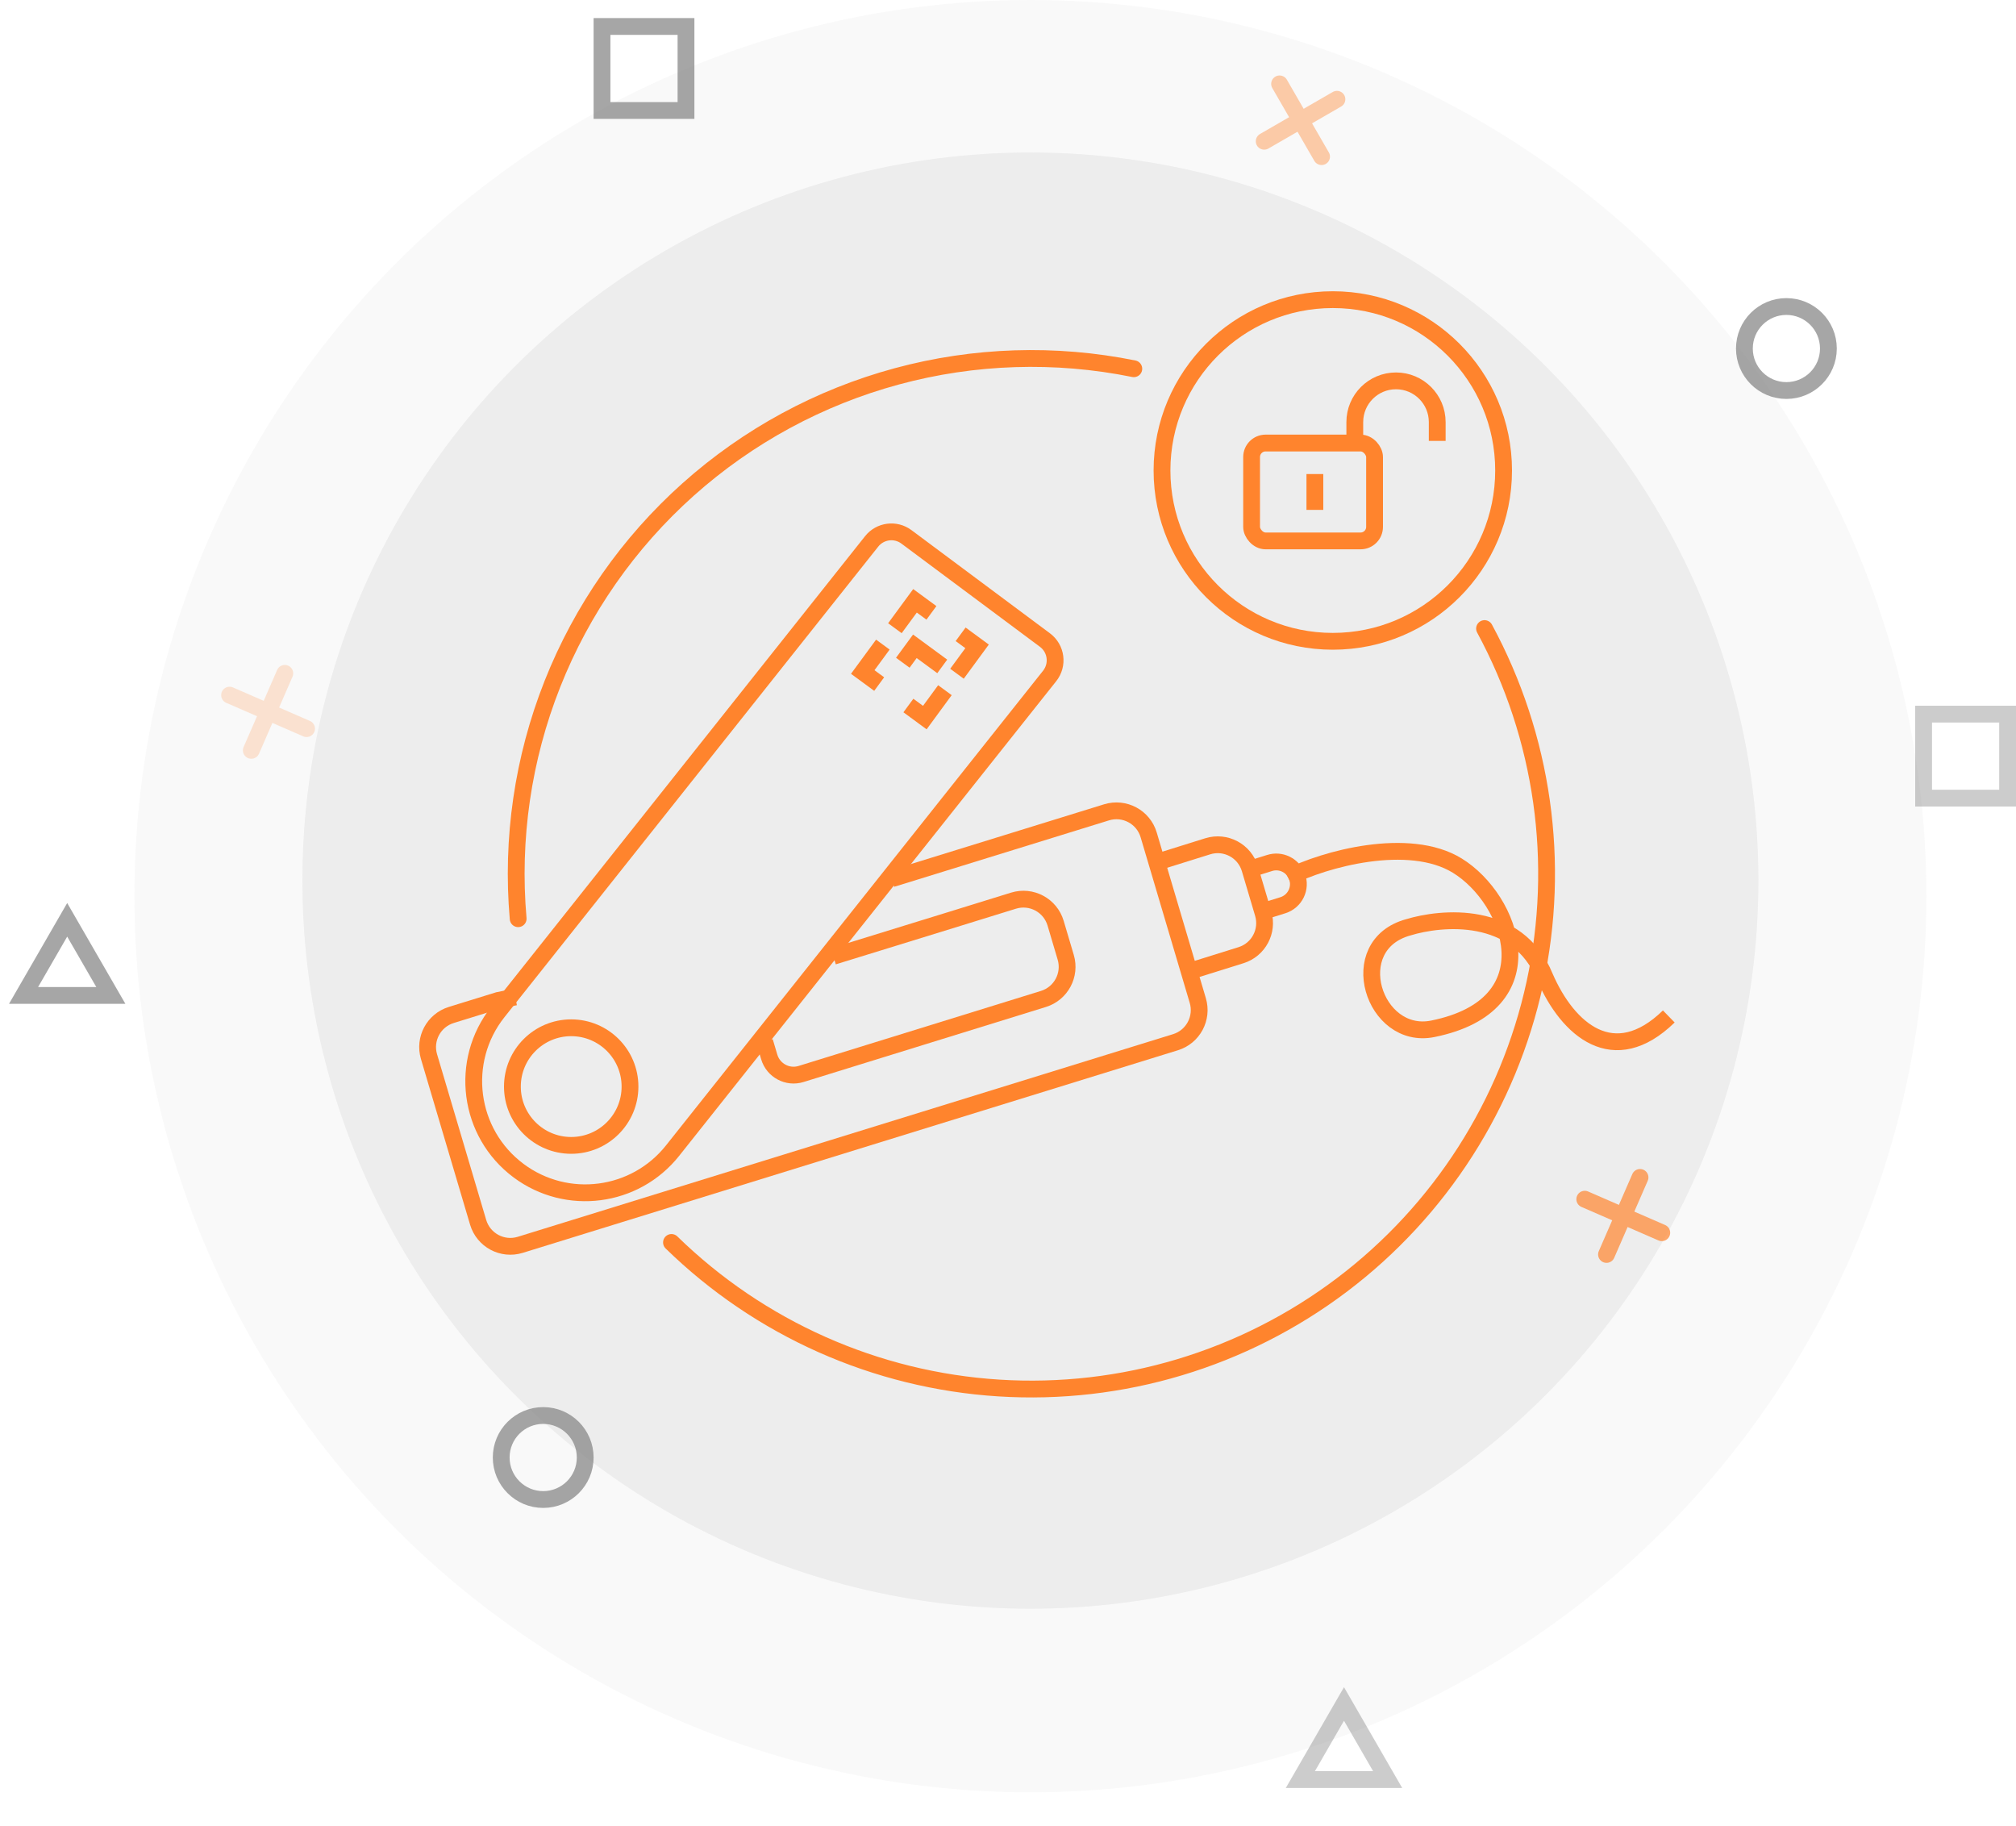 <svg width="180" height="163" viewBox="0 0 180 163" fill="none" xmlns="http://www.w3.org/2000/svg">
<circle cx="92" cy="80" r="80" fill="#818181" fill-opacity="0.05"/>
<circle cx="92" cy="78.613" r="65" fill="#818181" fill-opacity="0.1"/>
<g opacity="0.2">
<path d="M20.497 62.053L27.373 65.046" stroke="#FF842D" stroke-width="1.5" stroke-linecap="round"/>
<path d="M25.431 60.109L22.438 66.986" stroke="#FF842D" stroke-width="1.5" stroke-linecap="round"/>
</g>
<g opacity="0.4">
<path d="M114.248 7.488L117.998 13.983" stroke="#FF842D" stroke-width="1.5" stroke-linecap="round"/>
<path d="M119.37 8.861L112.875 12.611" stroke="#FF842D" stroke-width="1.5" stroke-linecap="round"/>
</g>
<g opacity="0.7">
<path d="M141.497 107.053L148.373 110.046" stroke="#FF842D" stroke-width="1.5" stroke-linecap="round"/>
<path d="M146.431 105.109L143.438 111.986" stroke="#FF842D" stroke-width="1.5" stroke-linecap="round"/>
</g>
<circle cx="159.5" cy="31.113" r="3.75" stroke="#818181" stroke-opacity="0.7" stroke-width="1.5"/>
<circle cx="48.5" cy="130.113" r="3.75" stroke="#818181" stroke-opacity="0.7" stroke-width="1.5"/>
<rect x="53.75" y="2.363" width="7.5" height="7.5" stroke="#818181" stroke-opacity="0.7" stroke-width="1.5"/>
<rect x="171.75" y="63.75" width="7.5" height="7.5" stroke="#818181" stroke-opacity="0.4" stroke-width="1.5"/>
<path d="M2.103 88.863L6 82.113L9.897 88.863H2.103Z" stroke="#818181" stroke-opacity="0.7" stroke-width="1.5"/>
<path d="M116.103 158.863L120 152.113L123.897 158.863H116.103Z" stroke="#818181" stroke-opacity="0.4" stroke-width="1.5"/>
<path d="M132.548 56.113C137.783 65.79 139.376 77.024 137.038 87.775C134.7 98.527 128.585 108.084 119.804 114.713C111.022 121.343 100.155 124.605 89.174 123.908C78.194 123.211 67.827 118.601 59.954 110.914" stroke="#FF842D" stroke-width="1.5" stroke-linecap="round"/>
<path d="M46.264 82.013C45.64 74.884 46.687 67.709 49.323 61.056C51.959 54.404 56.11 48.458 61.447 43.691C66.784 38.925 73.159 35.469 80.066 33.599C86.972 31.729 94.22 31.496 101.233 32.918" stroke="#FF842D" stroke-width="1.5" stroke-linecap="round"/>
<circle cx="119" cy="42" r="15.25" stroke="#FF842D" stroke-width="1.5"/>
<path d="M79.616 78.448L81.624 77.828L85.638 76.587L98.798 72.518C100.394 72.025 102.086 72.93 102.561 74.531L106.946 89.319C107.414 90.894 106.526 92.553 104.956 93.038L46.452 111.126C44.856 111.619 43.165 110.714 42.69 109.113L38.304 94.325C37.837 92.749 38.724 91.091 40.294 90.606L41.475 90.24L43.483 89.62L44.487 89.309L46 89" stroke="#FF842D" stroke-width="1.5"/>
<path d="M103.264 76.977L103.638 76.861L104.012 76.744L104.759 76.51L107.83 75.55C109.428 75.05 111.125 75.955 111.601 77.56L112.786 81.553C113.252 83.125 112.37 84.781 110.805 85.27L107.649 86.256L106.902 86.49L106.155 86.723" stroke="#FF842D" stroke-width="1.5"/>
<path d="M111.43 77.642L111.615 77.584L111.801 77.526L112.171 77.41L113.363 77.038C114.359 76.727 115.426 77.244 115.798 78.22V78.22C116.204 79.285 115.629 80.471 114.541 80.811L113.583 81.11L113.212 81.226L112.842 81.342" stroke="#FF842D" stroke-width="1.5"/>
<path d="M74.403 85.371L85.057 82.085L86.723 81.569L90.489 80.404C92.085 79.909 93.777 80.814 94.252 82.416L95.154 85.457C95.621 87.032 94.734 88.69 93.165 89.176L71.524 95.875C70.319 96.248 69.041 95.564 68.682 94.355V94.355L68.356 93.255L68.274 92.981" stroke="#FF842D" stroke-width="1.5"/>
<path d="M46.306 104.509C41.799 101.151 40.962 94.731 44.459 90.33L77.826 48.331C78.583 47.379 79.958 47.2 80.932 47.926L93.3 57.139C94.319 57.898 94.508 59.349 93.718 60.343L60.051 102.718C56.705 106.929 50.62 107.722 46.306 104.509Z" stroke="#FF842D" stroke-width="1.5"/>
<circle cx="51" cy="97" r="5.25" stroke="#FF842D" stroke-width="1.5"/>
<path d="M84.129 59.49L81.684 57.696L80.608 59.163" stroke="#FF842D" stroke-width="1.5"/>
<path d="M85.771 56.624L87.238 57.701L85.444 60.146" stroke="#FF842D" stroke-width="1.5"/>
<path d="M81.106 62.982L82.573 64.059L84.367 61.614" stroke="#FF842D" stroke-width="1.5"/>
<path d="M78.498 61.067L77.031 59.99L78.826 57.545" stroke="#FF842D" stroke-width="1.5"/>
<path d="M83.163 54.711L81.697 53.635L79.902 56.08" stroke="#FF842D" stroke-width="1.5"/>
<path d="M115 78.34C118.216 76.682 125.795 74.619 130.111 77.272C135.027 80.294 138.451 89.718 127.926 91.843C122.647 92.909 119.916 84.38 125.742 82.781C128.655 81.893 135.482 81.179 137.94 87.223C139.988 91.935 144.084 95.52 149 90.74" stroke="#FF842D" stroke-width="1.5"/>
<rect x="111.75" y="39.549" width="10.979" height="8.739" rx="1.25" stroke="#FF842D" stroke-width="1.5"/>
<path d="M117.399 42.318V45.518" stroke="#FF842D" stroke-width="1.5"/>
<path d="M120.964 39.361V37.68C120.964 35.647 122.611 34 124.643 34V34C126.676 34 128.323 35.647 128.323 37.68L128.323 39.361" stroke="#FF842D" stroke-width="1.5"/>
</svg>
